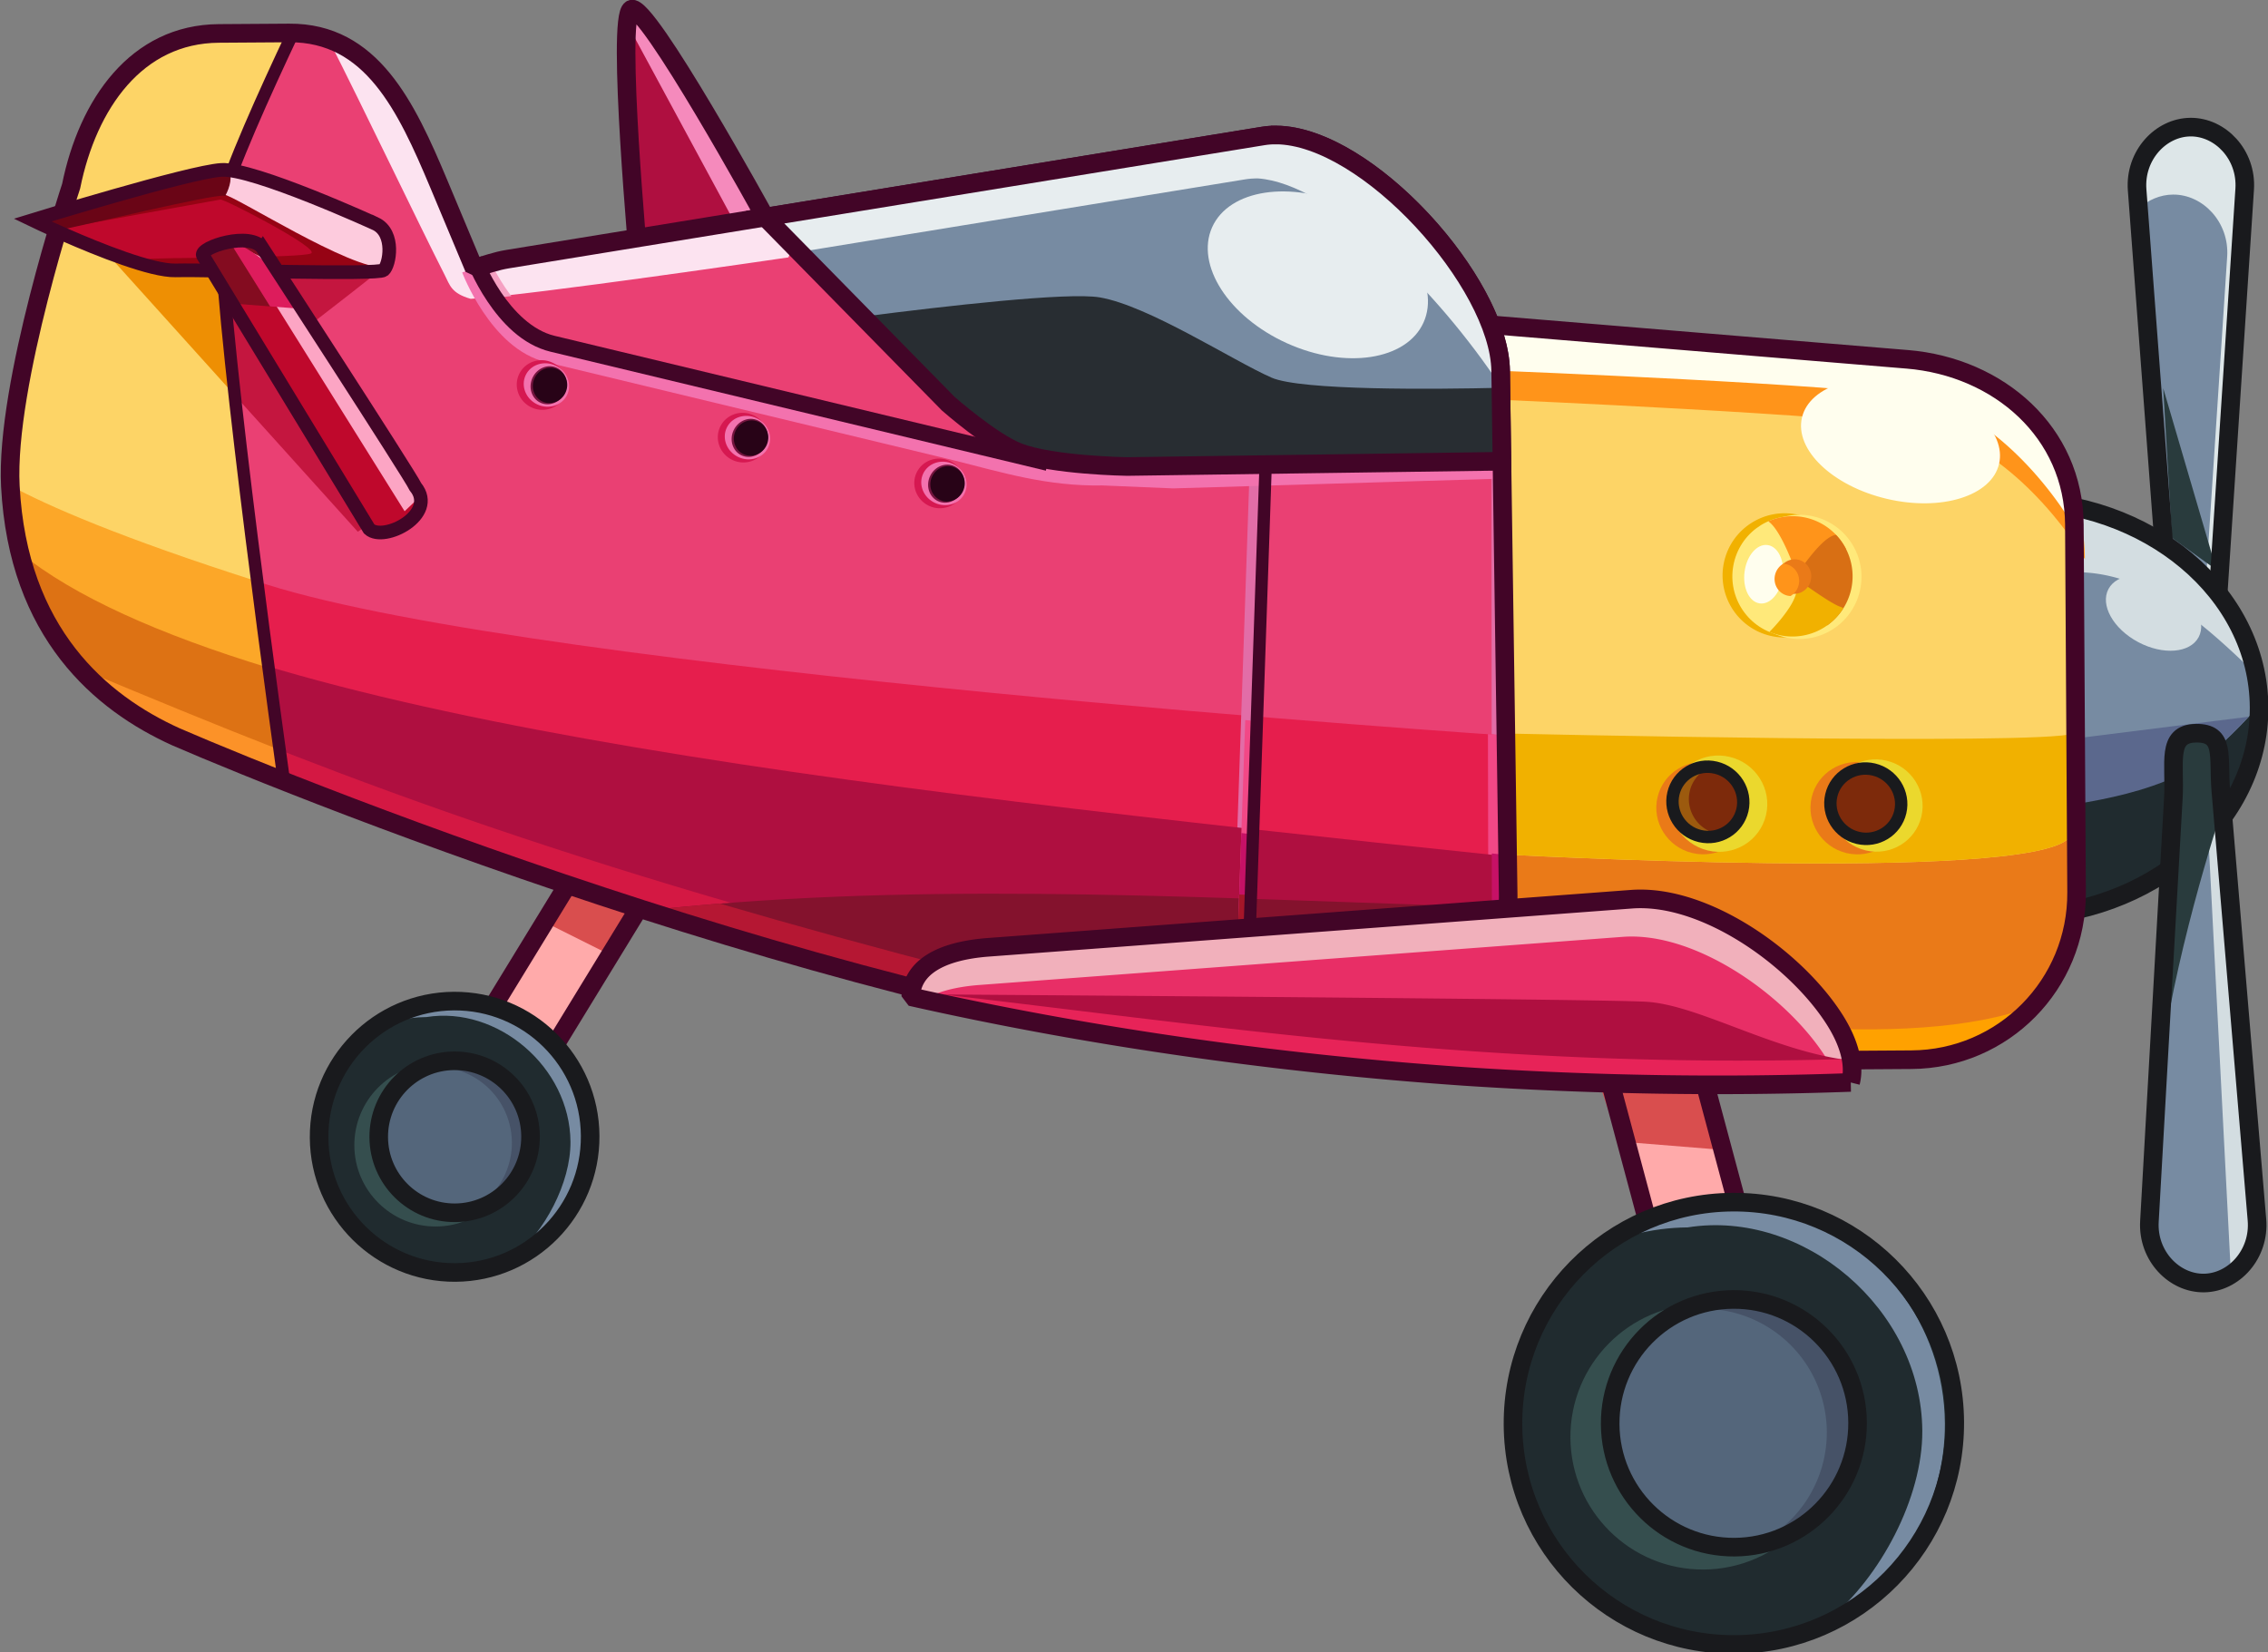 <?xml version="1.0" encoding="UTF-8" standalone="no"?>
<!-- Created with Inkscape (http://www.inkscape.org/) -->

<svg
   xmlns:dc="http://purl.org/dc/elements/1.1/"
   xmlns:cc="http://creativecommons.org/ns#"
   xmlns:rdf="http://www.w3.org/1999/02/22-rdf-syntax-ns#"
   xmlns:svg="http://www.w3.org/2000/svg"
   xmlns="http://www.w3.org/2000/svg"
   xmlns:sodipodi="http://sodipodi.sourceforge.net/DTD/sodipodi-0.dtd"
   xmlns:inkscape="http://www.inkscape.org/namespaces/inkscape"
   width="210.118mm"
   height="153.085mm"
   viewBox="0 0 210.118 153.085"
   version="1.1"
   id="svg428"
   inkscape:version="0.92.4 (fd57863, 2020-04-02)"
   sodipodi:docname="plane02.svg">
  <rect x="0" y="0" width="210.118" height="153.085" fill="#808080" stroke="none"/>
  <defs
     id="defs422" />
  <sodipodi:namedview
     id="base"
     pagecolor="#ffffff"
     bordercolor="#666666"
     borderopacity="1.0"
     inkscape:pageopacity="0.0"
     inkscape:pageshadow="2"
     inkscape:zoom="0.35"
     inkscape:cx="544.08711"
     inkscape:cy="281.31284"
     inkscape:document-units="mm"
     inkscape:current-layer="layer1"
     showgrid="false"
     inkscape:window-width="1294"
     inkscape:window-height="704"
     inkscape:window-x="72"
     inkscape:window-y="27"
     inkscape:window-maximized="1" />
  <g
     inkscape:label="Layer 1"
     inkscape:groupmode="layer"
     id="layer1"
     transform="translate(38.123,-70.179)">
    <g
       id="g1492"
       transform="matrix(-1.371,-0.646,-0.646,1.373,306.965,-4.902)"
       style="stroke-width:0.757">
      <path
         inkscape:connector-curvature="0"
         id="path1242"
         d="m 136.969,133.781 c 0,0 12.161,-8.821 12.807,-8.001 0.646,0.82 -7.152,14.064 -7.152,14.064 z"
         style="fill:#af0f40;fill-opacity:1;stroke:none;stroke-width:1.136;stroke-linecap:butt;stroke-linejoin:miter;stroke-miterlimit:4;stroke-dasharray:none;stroke-opacity:1" />
      <path
         inkscape:connector-curvature="0"
         id="path1244"
         d="m 149.683,125.73 c -1.301,-0.228 -12.714,8.051 -12.714,8.051 l 0.607,0.651 1.118,0.305 10.935,-8.047 c 0.169,-0.477 0.233,-0.802 0.148,-0.909 -0.02,-0.026 -0.052,-0.042 -0.094,-0.049 z"
         style="fill:#f58abc;fill-opacity:1;stroke:none;stroke-width:0.2px;stroke-linecap:butt;stroke-linejoin:miter;stroke-opacity:1" />
      <rect
         style="opacity:1;fill:#ffaaaa;fill-opacity:1;stroke:none;stroke-width:1.136;stroke-linecap:butt;stroke-linejoin:bevel;stroke-miterlimit:4;stroke-dasharray:none;stroke-dashoffset:0;stroke-opacity:1"
         id="rect1246"
         width="4.465"
         height="24.349"
         x="106.071"
         y="180.466"
         ry="1.69"
         transform="rotate(-6.272)"
         rx="1.692" />
      <path
         sodipodi:nodetypes="sssssss"
         inkscape:connector-curvature="0"
         id="path1248"
         d="m 60.468,91.712 c 1.643,0.786 2.361,3.019 1.321,4.855 L 48.83,119.44 c -1.04,1.836 -1.214,3.343 -2.857,2.557 -1.643,-0.786 -0.375,-2.188 0.397,-4.152 l 9.488,-24.117 c 0.773,-1.964 2.967,-2.803 4.609,-2.017 z"
         style="opacity:1;fill:#778ba2;fill-opacity:1;stroke:none;stroke-width:1.136;stroke-linecap:butt;stroke-linejoin:bevel;stroke-miterlimit:4;stroke-dasharray:none;stroke-dashoffset:0;stroke-opacity:1" />
      <path
         inkscape:connector-curvature="0"
         id="path1250"
         d="m 59.83,91.493 c -1.531,-0.339 -3.295,0.518 -3.971,2.237 l -9.488,24.116 c -0.716,1.821 -1.854,3.158 -0.706,3.97 l 9.406,-23.907 c 0.773,-1.964 2.967,-2.803 4.609,-2.016 0.708,0.339 1.244,0.948 1.541,1.677 l 0.568,-1.002 c 1.04,-1.836 0.322,-4.069 -1.321,-4.855 -0.205,-0.098 -0.419,-0.171 -0.638,-0.22 z"
         style="opacity:1;fill:#dde6e8;fill-opacity:1;stroke:none;stroke-width:1.136;stroke-linecap:butt;stroke-linejoin:bevel;stroke-miterlimit:4;stroke-dasharray:none;stroke-dashoffset:0;stroke-opacity:1" />
      <path
         inkscape:connector-curvature="0"
         id="path1252"
         d="m 47.509,115.492 7.675,-8.649 -4.385,8.04 z"
         style="fill:#293b3d;fill-opacity:1;stroke:none;stroke-width:0.2px;stroke-linecap:butt;stroke-linejoin:miter;stroke-opacity:1" />
      <ellipse
         transform="rotate(25.576)"
         ry="12.695"
         rx="14.967"
         cy="92.065"
         cx="105.126"
         id="ellipse1254"
         style="opacity:1;fill:#202b2f;fill-opacity:1;stroke:none;stroke-width:1.136;stroke-linecap:butt;stroke-linejoin:bevel;stroke-miterlimit:4;stroke-dasharray:none;stroke-dashoffset:0;stroke-opacity:1" />
      <path
         style="opacity:1;fill:none;fill-opacity:1;stroke:#191a1d;stroke-width:1.136;stroke-linecap:butt;stroke-linejoin:bevel;stroke-miterlimit:4;stroke-dasharray:none;stroke-dashoffset:0;stroke-opacity:1"
         d="m 60.468,91.712 c 1.643,0.786 2.361,3.019 1.321,4.855 L 48.83,119.44 c -1.04,1.836 -1.214,3.343 -2.857,2.557 -1.643,-0.786 -0.375,-2.188 0.397,-4.152 l 9.488,-24.117 c 0.773,-1.964 2.967,-2.803 4.609,-2.017 z"
         id="path1256"
         inkscape:connector-curvature="0"
         sodipodi:nodetypes="sssssss" />
      <path
         inkscape:connector-curvature="0"
         id="path1258"
         d="m 54.31,115.33 a 14.967,12.695 25.576 0 0 -12.682,6.546 c 0.627,2.149 1.516,4.48 2.684,5.888 2.612,3.148 7.64,5.852 7.64,5.852 0,0 10.975,-15.707 9.667,-15.984 -0.506,-0.107 -3.741,-1.144 -7.309,-2.301 z"
         style="fill:#778ba2;fill-opacity:1;stroke:none;stroke-width:0.2px;stroke-linecap:butt;stroke-linejoin:miter;stroke-opacity:1" />
      <path
         id="path1260"
         transform="scale(0.265)"
         d="m 158.137,463.26 c 2.307,7.342 5.401,14.874 9.344,19.627 4.92,5.931 12.107,11.442 18.08,15.48 l 8.504,-12.369 z"
         style="fill:#5b688d;fill-opacity:1;stroke:none;stroke-width:0.757px;stroke-linecap:butt;stroke-linejoin:miter;stroke-opacity:1"
         inkscape:connector-curvature="0" />
      <rect
         transform="rotate(40.237)"
         ry="2.109"
         y="75.358"
         x="149.19"
         height="30.377"
         width="5.57"
         id="rect1262"
         style="opacity:1;fill:#ffaaaa;fill-opacity:1;stroke:none;stroke-width:1.136;stroke-linecap:butt;stroke-linejoin:bevel;stroke-miterlimit:4;stroke-dasharray:none;stroke-dashoffset:0;stroke-opacity:1"
         rx="2.109" />
      <path
         inkscape:connector-curvature="0"
         id="path1264"
         d="m 60.056,160.5 5.631,2.114 2.891,-3.008 c 0,0 -6.291,-2.869 -6.318,-2.738 -0.028,0.131 -2.203,3.631 -2.203,3.631 z"
         style="fill:#d94e4e;fill-opacity:1;stroke:none;stroke-width:0.2px;stroke-linecap:butt;stroke-linejoin:miter;stroke-opacity:1" />
      <rect
         style="opacity:1;fill:none;fill-opacity:1;stroke:#420527;stroke-width:1.136;stroke-linecap:butt;stroke-linejoin:bevel;stroke-miterlimit:4;stroke-dasharray:none;stroke-dashoffset:0;stroke-opacity:1"
         id="rect1266"
         width="5.57"
         height="30.377"
         x="149.19"
         y="75.358"
         ry="2.109"
         transform="rotate(40.237)"
         rx="2.109" />
      <path
         inkscape:connector-curvature="0"
         id="path1268"
         d="m 56.749,115.665 a 14.967,12.695 25.576 0 0 -14.097,4.552 c 5.434,-1.857 10.823,-3.379 15.402,1.031 0,0 1.344,-2.116 2.461,-4.292 a 14.967,12.695 25.576 0 0 -3.766,-1.291 z"
         style="fill:#d3dde1;fill-opacity:1;stroke:none;stroke-width:0.2px;stroke-linecap:butt;stroke-linejoin:miter;stroke-opacity:1" />
      <ellipse
         style="opacity:1;fill:none;fill-opacity:1;stroke:#191a1d;stroke-width:1.136;stroke-linecap:butt;stroke-linejoin:bevel;stroke-miterlimit:4;stroke-dasharray:none;stroke-dashoffset:0;stroke-opacity:1"
         id="ellipse1270"
         cx="105.126"
         cy="92.065"
         rx="14.967"
         ry="12.695"
         transform="rotate(25.576)" />
      <path
         sodipodi:nodetypes="sssssssss"
         inkscape:connector-curvature="0"
         id="path1272"
         d="m 70.096,111.91 30.922,11.54 c 5.271,1.967 7.206,8.47 4.777,13.546 l -10.961,22.903 c -2.429,5.075 -8.47,7.206 -13.546,4.777 L 51.635,150.483 c -5.075,-2.429 -7.206,-8.47 -4.777,-13.546 l 9.692,-20.251 c 2.429,-5.075 8.274,-6.744 13.546,-4.777 z"
         style="opacity:1;fill:#ea7a18;fill-opacity:1;stroke:none;stroke-width:1.136;stroke-linecap:butt;stroke-linejoin:bevel;stroke-miterlimit:4;stroke-dasharray:none;stroke-dashoffset:0;stroke-opacity:1" />
      <path
         inkscape:connector-curvature="0"
         id="path1274"
         d="m 65.482,111.112 c -3.748,0.081 -7.204,1.966 -8.932,5.575 l -8.033,16.785 c 0.045,0.225 0.104,0.453 0.179,0.684 1.171,3.594 31.222,15.763 31.222,15.763 l 13.632,-28.258 z"
         style="fill:#fdd466;fill-opacity:1;stroke:none;stroke-width:0.2px;stroke-linecap:butt;stroke-linejoin:miter;stroke-opacity:1" />
      <path
         style="opacity:1;fill:#ff941a;fill-opacity:1;stroke:none;stroke-width:1.147;stroke-linecap:butt;stroke-linejoin:bevel;stroke-miterlimit:4;stroke-dasharray:none;stroke-dashoffset:0;stroke-opacity:1"
         d="m 66.898,112.864 c -4.778,-0.949 -9.604,0.865 -11.752,5.301 l -0.077,0.159 c 3.577,-2.363 9.2,-4.389 13.001,-2.771 3.285,0.723 23.532,9.201 23.532,9.201 0,0 0.996,-1.538 1.775,-2.273 l -24.443,-9.041 c -0.673,-0.249 -1.354,-0.44 -2.037,-0.576 z m 38.45,24.654 c -0.003,0.544 -0.048,1.09 -0.137,1.632 l 0.22,-0.455 c 0.15,-0.31 0.283,-0.625 0.4,-0.944 z"
         id="path1276"
         inkscape:connector-curvature="0"
         sodipodi:nodetypes="ccccccccccccc" />
      <circle
         r="3.792"
         cy="109.518"
         cx="96.023"
         id="circle1278"
         style="opacity:1;fill:#f1b100;fill-opacity:1;stroke:none;stroke-width:0.391;stroke-linecap:butt;stroke-linejoin:bevel;stroke-miterlimit:4;stroke-dasharray:none;stroke-dashoffset:0;stroke-opacity:1"
         transform="rotate(11.955)" />
      <path
         sodipodi:nodetypes="ccccccccccccc"
         inkscape:connector-curvature="0"
         id="path1280"
         d="m 68.1,111.343 c -4.683,-0.929 -9.424,0.903 -11.55,5.344 l -0.076,0.159 c 3.519,-2.375 9.043,-4.422 12.764,-2.821 3.219,0.709 23.047,9.099 23.047,9.099 0,0 0.983,-1.541 1.751,-2.278 l -23.94,-8.935 c -0.659,-0.246 -1.327,-0.435 -1.996,-0.567 z m 37.618,24.477 c -0.005,0.543 -0.052,1.089 -0.14,1.632 l 0.218,-0.456 c 0.148,-0.31 0.28,-0.625 0.396,-0.945 z"
         style="opacity:1;fill:#fffeee;fill-opacity:1;stroke:none;stroke-width:1.136;stroke-linecap:butt;stroke-linejoin:bevel;stroke-miterlimit:4;stroke-dasharray:none;stroke-dashoffset:0;stroke-opacity:1" />
      <path
         inkscape:connector-curvature="0"
         id="path1282"
         d="m 46.323,144.366 c 0.813,2.59 2.659,4.847 5.312,6.116 l 22.146,10.599 3.279,-4.119 c -11.135,-2.223 -25.335,-6.951 -30.738,-12.596 z"
         style="fill:#ffa100;fill-opacity:1;stroke:none;stroke-width:0.2px;stroke-linecap:butt;stroke-linejoin:miter;stroke-opacity:1" />
      <path
         inkscape:connector-curvature="0"
         id="path1284"
         d="m 51.067,128.144 -2.55,5.328 c 0.045,0.225 0.104,0.453 0.179,0.684 1.171,3.594 31.222,15.763 31.222,15.763 l 3.205,-6.644 c -1.085,-0.481 -30.398,-13.479 -31.95,-15.014 -0.04,-0.039 -0.07,-0.077 -0.106,-0.116 z"
         style="fill:#f1b100;fill-opacity:1;stroke:none;stroke-width:0.2px;stroke-linecap:butt;stroke-linejoin:miter;stroke-opacity:1" />
      <ellipse
         ry="2.812"
         rx="2.846"
         transform="matrix(0.979,0.205,-0.21,0.978,0,0)"
         cy="122.505"
         cx="88.784"
         id="ellipse1286"
         style="opacity:1;fill:#ea7a18;fill-opacity:1;stroke:none;stroke-width:0.757;stroke-linecap:butt;stroke-linejoin:bevel;stroke-miterlimit:4;stroke-dasharray:none;stroke-dashoffset:0;stroke-opacity:1" />
      <path
         style="opacity:1;fill:none;fill-opacity:1;stroke:#420527;stroke-width:1.136;stroke-linecap:butt;stroke-linejoin:bevel;stroke-miterlimit:4;stroke-dasharray:none;stroke-dashoffset:0;stroke-opacity:1"
         d="m 70.096,111.91 30.922,11.54 c 5.271,1.967 7.206,8.47 4.777,13.546 l -10.961,22.903 c -2.429,5.075 -8.47,7.206 -13.546,4.777 L 51.635,150.483 c -5.075,-2.429 -7.206,-8.47 -4.777,-13.546 l 9.692,-20.251 c 2.429,-5.075 8.274,-6.744 13.546,-4.777 z"
         id="path1288"
         inkscape:connector-curvature="0"
         sodipodi:nodetypes="sssssssss" />
      <path
         style="fill:none;fill-opacity:1;stroke:#420527;stroke-width:1.136;stroke-linecap:butt;stroke-linejoin:miter;stroke-miterlimit:4;stroke-dasharray:none;stroke-opacity:1"
         d="m 136.969,133.781 c 0,0 12.161,-8.821 12.807,-8.001 0.646,0.82 -7.152,14.064 -7.152,14.064 z"
         id="path1290"
         inkscape:connector-curvature="0" />
      <path
         inkscape:connector-curvature="0"
         id="path1292"
         d="m 130.007,171.1 -4.574,-0.749 0.902,8.207 4.48,-0.105 z"
         style="fill:#d94e4e;fill-opacity:1;stroke:none;stroke-width:0.2px;stroke-linecap:butt;stroke-linejoin:miter;stroke-opacity:1" />
      <rect
         transform="rotate(-6.272)"
         ry="1.69"
         y="180.466"
         x="106.071"
         height="24.349"
         width="4.465"
         id="rect1294"
         style="opacity:1;fill:none;fill-opacity:1;stroke:#420527;stroke-width:1.136;stroke-linecap:butt;stroke-linejoin:bevel;stroke-miterlimit:4;stroke-dasharray:none;stroke-dashoffset:0;stroke-opacity:1"
         rx="1.692" />
      <path
         sodipodi:nodetypes="cccccccccccccc"
         inkscape:connector-curvature="0"
         id="path1296"
         d="m 109.477,115.506 c -5.465,-1.122 -15.029,3.194 -17.191,7.617 L 78.198,151.937 c -2.471,5.055 -0.678,12.165 4.777,13.546 25.177,9.753 64.46,12.066 73.044,12.332 5.049,0.083 11.442,-1.612 15.691,-9.528 2.949,-5.494 4.448,-18.154 4.448,-18.154 1.221,-4.984 0.347,-10.11 -4.193,-12.283 l -3.882,-1.858 c -4.54,-2.173 -8.39,1.015 -12.196,4.439 l -4.09,3.681 c -0.537,-0.475 -1.098,-0.914 -1.672,-1.308 l -38.592,-26.471 c -0.58,-0.398 -1.277,-0.669 -2.058,-0.829 z"
         style="opacity:1;fill:#ea4073;fill-opacity:1;stroke:none;stroke-width:1.136;stroke-linecap:butt;stroke-linejoin:bevel;stroke-miterlimit:4;stroke-dasharray:none;stroke-dashoffset:0;stroke-opacity:1" />
      <path
         style="fill:none;stroke:#e26da7;stroke-width:4.403;stroke-linecap:butt;stroke-linejoin:miter;stroke-miterlimit:4;stroke-dasharray:none;stroke-opacity:1"
         d="m 417.341,465.07 -57.649,125.161 57.764,-122.242 z"
         transform="matrix(0.2,0,0,0.2,6.335,35.038)"
         id="path1298"
         inkscape:connector-curvature="0"
         sodipodi:nodetypes="cccc" />
      <path
         inkscape:connector-curvature="0"
         id="path1300"
         d="m 82.304,143.54 -4.105,8.397 c -2.471,5.055 -0.678,12.165 4.777,13.546 25.177,9.753 64.46,12.066 73.044,12.332 5.049,0.083 11.442,-1.612 15.691,-9.528 0.006,-0.011 0.012,-0.024 0.018,-0.035 -2.678,0.148 -7.635,0.012 -16.751,-1.212 -17.463,-2.346 -72.472,-23.909 -72.511,-23.924 z"
         style="fill:#e61e4d;fill-opacity:1;stroke:none;stroke-width:0.2px;stroke-linecap:butt;stroke-linejoin:miter;stroke-opacity:1"
         sodipodi:nodetypes="ccccccccc" />
      <path
         sodipodi:nodetypes="ccccccccc"
         inkscape:connector-curvature="0"
         id="path1302"
         d="m 165.751,135.319 c -3.558,-0.367 -6.725,2.291 -9.862,5.113 l -4.09,3.681 c -0.537,-0.475 -1.098,-0.914 -1.672,-1.308 l -15.372,-10.544 -0.122,3.136 c 0,0 13.171,8.734 16.494,10.557 1.221,0.196 1.492,-0.202 2.058,-0.64 2.715,-2.102 8.844,-7.113 12.566,-9.996 z"
         style="fill:#fce3f0;fill-opacity:1;stroke:none;stroke-width:0.2px;stroke-linecap:butt;stroke-linejoin:miter;stroke-opacity:1" />
      <path
         style="color:#000000;font-style:normal;font-variant:normal;font-weight:normal;font-stretch:normal;font-size:medium;line-height:normal;font-family:sans-serif;font-variant-ligatures:normal;font-variant-position:normal;font-variant-caps:normal;font-variant-numeric:normal;font-variant-alternates:normal;font-feature-settings:normal;text-indent:0;text-align:start;text-decoration:none;text-decoration-line:none;text-decoration-style:solid;text-decoration-color:#000000;letter-spacing:normal;word-spacing:normal;text-transform:none;writing-mode:lr-tb;direction:ltr;text-orientation:mixed;dominant-baseline:auto;baseline-shift:baseline;text-anchor:start;white-space:normal;shape-padding:0;clip-rule:nonzero;display:inline;overflow:visible;visibility:visible;opacity:1;isolation:auto;mix-blend-mode:normal;color-interpolation:sRGB;color-interpolation-filters:linearRGB;solid-color:#000000;solid-opacity:1;vector-effect:none;fill:#e26da7;fill-opacity:1;fill-rule:nonzero;stroke:none;stroke-width:0.757;stroke-linecap:butt;stroke-linejoin:miter;stroke-miterlimit:4;stroke-dasharray:none;stroke-dashoffset:0;stroke-opacity:1;color-rendering:auto;image-rendering:auto;shape-rendering:auto;text-rendering:auto;enable-background:accumulate"
         d="m 103.137,134.27 -11.305,26.291 0.695,0.299 11.305,-26.291 z"
         id="path1304"
         inkscape:connector-curvature="0" />
      <path
         style="color:#000000;font-style:normal;font-variant:normal;font-weight:normal;font-stretch:normal;font-size:medium;line-height:normal;font-family:sans-serif;font-variant-ligatures:normal;font-variant-position:normal;font-variant-caps:normal;font-variant-numeric:normal;font-variant-alternates:normal;font-feature-settings:normal;text-indent:0;text-align:start;text-decoration:none;text-decoration-line:none;text-decoration-style:solid;text-decoration-color:#000000;letter-spacing:normal;word-spacing:normal;text-transform:none;writing-mode:lr-tb;direction:ltr;text-orientation:mixed;dominant-baseline:auto;baseline-shift:baseline;text-anchor:start;white-space:normal;shape-padding:0;clip-rule:nonzero;display:inline;overflow:visible;visibility:visible;opacity:1;isolation:auto;mix-blend-mode:normal;color-interpolation:sRGB;color-interpolation-filters:linearRGB;solid-color:#000000;solid-opacity:1;vector-effect:none;fill:#f24886;fill-opacity:1;fill-rule:nonzero;stroke:none;stroke-width:0.882;stroke-linecap:butt;stroke-linejoin:miter;stroke-miterlimit:4;stroke-dasharray:none;stroke-dashoffset:0;stroke-opacity:1;color-rendering:auto;image-rendering:auto;shape-rendering:auto;text-rendering:auto;enable-background:accumulate"
         d="m 82.606,143.157 -0.174,0.377 -4.387,9.513 -0.002,0.004 0.8,0.373 0.002,-0.004 0.004,-0.009 4.685,-9.892 -0.44,-0.172 c -0.022,-0.009 -0.088,-0.034 -0.099,-0.039 z"
         id="path1306"
         inkscape:connector-curvature="0"
         sodipodi:nodetypes="ccccccccccc" />
      <path
         inkscape:connector-curvature="0"
         id="path1308"
         d="m 79.7,149.92 -0.917,0.822 -0.584,1.195 c -2.471,5.055 -0.678,12.165 4.777,13.546 25.177,9.753 64.46,12.066 73.044,12.332 4.221,0.069 9.378,-1.107 13.44,-6.116 -15.279,3.739 -51.273,-8.351 -89.76,-21.779 z"
         style="fill:#af0f40;fill-opacity:1;stroke:none;stroke-width:0.2px;stroke-linecap:butt;stroke-linejoin:miter;stroke-opacity:1"
         sodipodi:nodetypes="ccccccc" />
      <path
         inkscape:connector-curvature="0"
         id="path1310"
         d="m 163.092,176.541 c -14.62,-0.662 -29.308,-1.348 -57.085,-6.62 l -4.249,1.108 c 22.633,5.147 47.624,6.58 54.261,6.786 2.199,0.036 4.652,-0.268 7.073,-1.274 z"
         style="fill:#d41843;fill-opacity:1;stroke:none;stroke-width:0.2px;stroke-linecap:butt;stroke-linejoin:miter;stroke-opacity:1" />
      <path
         inkscape:connector-curvature="0"
         id="path1312"
         d="m 159.821,146.074 -3.276,-0.011 c 0,0 2.589,5.192 3.282,6.432 0.694,1.24 -9.623,7.388 -9.623,7.388 l 1.106,1.873 21.883,-9.163 z"
         style="opacity:1;fill:#c4163f;fill-opacity:1;stroke:none;stroke-width:1.136;stroke-linecap:butt;stroke-linejoin:bevel;stroke-miterlimit:4;stroke-dasharray:none;stroke-dashoffset:0;stroke-opacity:1" />
      <path
         inkscape:connector-curvature="0"
         id="path1314"
         d="m 167.878,135.901 c 0.006,4.01 -0.072,9.235 -0.494,11.227 -0.565,2.667 -13.006,21.936 -18.478,30.325 3.133,0.2 5.614,0.315 7.113,0.361 5.049,0.083 11.442,-1.612 15.691,-9.528 2.949,-5.494 4.448,-18.154 4.448,-18.154 1.221,-4.984 0.347,-10.11 -4.193,-12.283 l -3.882,-1.858 c -0.069,-0.033 -0.138,-0.061 -0.207,-0.092 z"
         style="fill:#fdd466;fill-opacity:1;stroke:none;stroke-width:0.757;stroke-linecap:butt;stroke-linejoin:miter;stroke-miterlimit:4;stroke-dasharray:none;stroke-opacity:1" />
      <path
         inkscape:connector-curvature="0"
         id="path1316"
         d="m 171.729,168.252 c -2.616,0.144 -7.435,0.011 -16.152,-1.136 -2.518,3.944 -4.947,7.694 -6.671,10.338 1.336,0.085 2.523,0.152 3.596,0.208 0.35,0.018 0.708,0.036 1.026,0.051 0.295,0.014 0.581,0.027 0.847,0.039 0.613,0.026 1.193,0.049 1.644,0.063 5.049,0.083 11.442,-1.612 15.691,-9.528 0.006,-0.011 0.012,-0.024 0.018,-0.035 z"
         style="fill:#fca728;fill-opacity:1;stroke:none;stroke-width:0.2px;stroke-linecap:butt;stroke-linejoin:miter;stroke-opacity:1" />
      <path
         inkscape:connector-curvature="0"
         id="path1318"
         d="m 169.459,171.7 c -4.16,1.018 -9.871,0.888 -16.753,-0.108 -1.419,2.2 -2.756,4.262 -3.799,5.862 1.336,0.085 2.523,0.152 3.596,0.208 0.35,0.018 0.708,0.036 1.026,0.051 0.295,0.014 0.581,0.027 0.847,0.039 0.613,0.026 1.193,0.049 1.644,0.063 0.291,0.005 0.588,0.002 0.888,-0.006 0.093,-0.002 0.188,-0.008 0.281,-0.012 0.21,-0.008 0.422,-0.019 0.635,-0.035 0.217,-0.016 0.435,-0.032 0.655,-0.056 0.266,-0.029 0.535,-0.065 0.804,-0.106 0.025,-0.004 0.049,-0.007 0.074,-0.011 0.262,-0.042 0.526,-0.089 0.791,-0.144 0.031,-0.006 0.063,-0.013 0.094,-0.02 0.557,-0.118 1.117,-0.266 1.679,-0.448 0.002,-5.9e-4 0.004,-8.6e-4 0.006,-0.001 0.002,-5.7e-4 0.003,-0.001 0.005,-0.002 0.127,-0.042 0.255,-0.085 0.382,-0.13 0.031,-0.011 0.062,-0.022 0.092,-0.033 0.117,-0.042 0.234,-0.086 0.351,-0.131 0.038,-0.015 0.076,-0.031 0.114,-0.046 0.121,-0.048 0.243,-0.097 0.364,-0.149 0.428,-0.183 0.856,-0.389 1.28,-0.618 0.007,-0.004 0.013,-0.007 0.02,-0.011 0.002,-0.001 0.004,-0.002 0.006,-0.003 0.134,-0.073 0.268,-0.149 0.401,-0.227 0.007,-0.004 0.015,-0.008 0.022,-0.013 0.005,-0.003 0.011,-0.007 0.016,-0.01 0.131,-0.077 0.261,-0.155 0.391,-0.237 0.019,-0.012 0.037,-0.024 0.056,-0.036 0.554,-0.351 1.1,-0.746 1.636,-1.192 0.003,-0.002 0.006,-0.005 0.009,-0.007 8.5e-4,-7.1e-4 0.002,-0.001 0.003,-0.002 0.129,-0.107 0.256,-0.218 0.384,-0.331 0.013,-0.012 0.027,-0.023 0.04,-0.035 0.124,-0.11 0.247,-0.224 0.369,-0.34 0.017,-0.016 0.034,-0.032 0.051,-0.048 0.124,-0.119 0.248,-0.239 0.37,-0.364 0.397,-0.403 0.786,-0.838 1.165,-1.305 10e-4,-0.002 0.003,-0.003 0.004,-0.005 z"
         style="fill:#dd7214;fill-opacity:1;stroke:none;stroke-width:0.2px;stroke-linecap:butt;stroke-linejoin:miter;stroke-opacity:1" />
      <path
         inkscape:connector-curvature="0"
         id="path1320"
         d="m 163.099,176.541 c -4.263,-0.193 -8.546,-0.393 -13.143,-0.703 -0.347,0.534 -0.743,1.145 -1.05,1.615 3.133,0.2 5.614,0.315 7.113,0.361 2.201,0.036 4.657,-0.266 7.08,-1.274 z"
         style="fill:#fc9228;fill-opacity:1;stroke:none;stroke-width:0.2px;stroke-linecap:butt;stroke-linejoin:miter;stroke-opacity:1" />
      <path
         inkscape:connector-curvature="0"
         id="path1322"
         d="m 166.42,149.291 c -1.011,1.932 -2.721,4.826 -4.748,8.127 l 11.521,-4.824 z"
         style="opacity:1;fill:#ee8f03;fill-opacity:1;stroke:none;stroke-width:1.136;stroke-linecap:butt;stroke-linejoin:bevel;stroke-miterlimit:4;stroke-dasharray:none;stroke-dashoffset:0;stroke-opacity:1" />
      <path
         id="path1324"
         transform="scale(0.265)"
         d="m 569.559,541.289 c -1.32,1.063 -3.153,2.424 -5.332,3.723 -0.691,0.412 -1.42,0.805 -2.166,1.186 1.339,0.829 2.558,1.574 3.721,2.277 0.124,-0.072 0.259,-0.142 0.381,-0.215 2.778,-1.656 4.961,-3.352 6.414,-4.568 -0.988,-0.835 -1.995,-1.636 -3.018,-2.402 z"
         style="color:#000000;font-style:normal;font-variant:normal;font-weight:normal;font-stretch:normal;font-size:medium;line-height:normal;font-family:sans-serif;font-variant-ligatures:normal;font-variant-position:normal;font-variant-caps:normal;font-variant-numeric:normal;font-variant-alternates:normal;font-feature-settings:normal;text-indent:0;text-align:start;text-decoration:none;text-decoration-line:none;text-decoration-style:solid;text-decoration-color:#000000;letter-spacing:normal;word-spacing:normal;text-transform:none;writing-mode:lr-tb;direction:ltr;text-orientation:mixed;dominant-baseline:auto;baseline-shift:baseline;text-anchor:start;white-space:normal;shape-padding:0;clip-rule:nonzero;display:inline;overflow:visible;visibility:visible;opacity:1;isolation:auto;mix-blend-mode:normal;color-interpolation:sRGB;color-interpolation-filters:linearRGB;solid-color:#000000;solid-opacity:1;vector-effect:none;fill:#f5a0c2;fill-opacity:1;fill-rule:nonzero;stroke:none;stroke-width:2.862;stroke-linecap:butt;stroke-linejoin:miter;stroke-miterlimit:4;stroke-dasharray:none;stroke-dashoffset:0;stroke-opacity:1;color-rendering:auto;image-rendering:auto;shape-rendering:auto;text-rendering:auto;enable-background:accumulate"
         inkscape:connector-curvature="0" />
      <path
         sodipodi:nodetypes="ccccccccccccccc"
         inkscape:connector-curvature="0"
         id="path1326"
         d="m 89.6,128.386 0.074,0.796 17.663,8.96 3.983,1.674 c 3.048,1.502 5.913,1.898 8.806,2.469 l 25.171,5.201 c 1.769,0.367 3.508,-0.361 4.803,-1.133 1.295,-0.772 2.182,-1.633 2.182,-1.633 l -0.695,-0.719 c 0,0 -0.811,0.784 -1.998,1.492 -1.187,0.708 -2.716,1.298 -4.088,1.014 l -24.477,-4.977 -9.131,-2.586 -4.309,-1.803 z"
         style="color:#000000;font-style:normal;font-variant:normal;font-weight:normal;font-stretch:normal;font-size:medium;line-height:normal;font-family:sans-serif;font-variant-ligatures:normal;font-variant-position:normal;font-variant-caps:normal;font-variant-numeric:normal;font-variant-alternates:normal;font-feature-settings:normal;text-indent:0;text-align:start;text-decoration:none;text-decoration-line:none;text-decoration-style:solid;text-decoration-color:#000000;letter-spacing:normal;word-spacing:normal;text-transform:none;writing-mode:lr-tb;direction:ltr;text-orientation:mixed;dominant-baseline:auto;baseline-shift:baseline;text-anchor:start;white-space:normal;shape-padding:0;clip-rule:nonzero;display:inline;overflow:visible;visibility:visible;opacity:1;isolation:auto;mix-blend-mode:normal;color-interpolation:sRGB;color-interpolation-filters:linearRGB;solid-color:#000000;solid-opacity:1;vector-effect:none;fill:#f372ae;fill-opacity:1;fill-rule:nonzero;stroke:none;stroke-width:0.757;stroke-linecap:butt;stroke-linejoin:miter;stroke-miterlimit:4;stroke-dasharray:none;stroke-dashoffset:0;stroke-opacity:1;color-rendering:auto;image-rendering:auto;shape-rendering:auto;text-rendering:auto;enable-background:accumulate" />
      <path
         sodipodi:nodetypes="ccccc"
         inkscape:connector-curvature="0"
         id="path1328"
         transform="scale(0.265)"
         d="m 308.633,582.088 -17.121,8.014 c -0.865,15.691 6.804,31.476 22.096,35.346 47.708,18.481 108.813,29.891 161.982,36.805 C 422.873,629.766 365.365,606.536 308.633,582.088 Z"
         style="fill:#84122d;fill-opacity:1;stroke:none;stroke-width:0.757px;stroke-linecap:butt;stroke-linejoin:miter;stroke-opacity:1" />
      <path
         id="path1330"
         transform="scale(0.265)"
         d="m 400.658,642.223 -16.061,4.188 c 7.898,1.796 15.873,3.469 23.861,5.033 0.223,0.044 0.445,0.087 0.668,0.131 2.604,0.508 5.209,1.006 7.814,1.49 8.086,1.503 16.165,2.893 24.172,4.18 0.042,0.007 0.083,0.013 0.125,0.019 2.591,0.416 5.174,0.822 7.748,1.217 0.198,0.03 0.396,0.06 0.594,0.09 8.808,1.345 17.489,2.557 25.979,3.662 -5.514,-3.397 -11.083,-6.688 -16.695,-9.895 -17.663,-2.762 -36.869,-6.066 -58.205,-10.115 z"
         style="fill:#b51733;fill-opacity:1;stroke:none;stroke-width:0.757px;stroke-linecap:butt;stroke-linejoin:miter;stroke-opacity:1"
         inkscape:connector-curvature="0" />
      <path
         style="color:#000000;font-style:normal;font-variant:normal;font-weight:normal;font-stretch:normal;font-size:medium;line-height:normal;font-family:sans-serif;font-variant-ligatures:normal;font-variant-position:normal;font-variant-caps:normal;font-variant-numeric:normal;font-variant-alternates:normal;font-feature-settings:normal;text-indent:0;text-align:start;text-decoration:none;text-decoration-line:none;text-decoration-style:solid;text-decoration-color:#000000;letter-spacing:normal;word-spacing:normal;text-transform:none;writing-mode:lr-tb;direction:ltr;text-orientation:mixed;dominant-baseline:auto;baseline-shift:baseline;text-anchor:start;white-space:normal;shape-padding:0;clip-rule:nonzero;display:inline;overflow:visible;visibility:visible;opacity:1;isolation:auto;mix-blend-mode:normal;color-interpolation:sRGB;color-interpolation-filters:linearRGB;solid-color:#000000;solid-opacity:1;vector-effect:none;fill:#c61166;fill-opacity:1;fill-rule:nonzero;stroke:none;stroke-width:4.403;stroke-linecap:butt;stroke-linejoin:miter;stroke-miterlimit:4;stroke-dasharray:none;stroke-dashoffset:0;stroke-opacity:1;color-rendering:auto;image-rendering:auto;shape-rendering:auto;text-rendering:auto;enable-background:accumulate"
         d="m 365.957,573.674 -1.811,1.625 -6.445,13.99 -0.01,0.019 3.99,1.863 0.01,-0.019 0.021,-0.045 7.682,-16.236 c -1.15,-0.402 -2.286,-0.795 -3.438,-1.197 z"
         transform="matrix(0.2,0,0,0.2,6.335,35.038)"
         id="path1332"
         inkscape:connector-curvature="0" />
      <path
         style="opacity:1;fill:none;fill-opacity:1;stroke:#420527;stroke-width:1.136;stroke-linecap:butt;stroke-linejoin:bevel;stroke-miterlimit:4;stroke-dasharray:none;stroke-dashoffset:0;stroke-opacity:1"
         d="m 109.477,115.506 c -5.465,-1.122 -15.029,3.194 -17.191,7.617 L 78.198,151.937 c -2.471,5.055 -0.678,12.165 4.777,13.546 25.177,9.753 64.46,12.066 73.044,12.332 5.049,0.083 11.442,-1.612 15.691,-9.528 2.949,-5.494 4.448,-18.154 4.448,-18.154 1.221,-4.984 0.347,-10.11 -4.193,-12.283 l -3.882,-1.858 c -4.54,-2.173 -8.39,1.015 -12.196,4.439 l -4.151,3.742 c -0.537,-0.475 -1.037,-0.975 -1.611,-1.368 l -38.592,-26.471 c -0.58,-0.398 -1.277,-0.669 -2.058,-0.829 z"
         id="path1334"
         inkscape:connector-curvature="0"
         sodipodi:nodetypes="cccccccccccccc" />
      <path
         inkscape:connector-curvature="0"
         style="fill:none;fill-opacity:1;stroke:#420527;stroke-width:0.757;stroke-linecap:butt;stroke-linejoin:miter;stroke-miterlimit:4;stroke-dasharray:none;stroke-opacity:1"
         d="m 167.878,135.901 c 0.006,4.01 -0.072,9.235 -0.494,11.227 -0.565,2.667 -13.006,21.936 -18.478,30.325 3.133,0.2 5.614,0.315 7.113,0.361 5.049,0.083 11.442,-1.612 15.691,-9.528 2.949,-5.494 4.448,-18.154 4.448,-18.154 1.221,-4.984 0.347,-10.11 -4.193,-12.283 l -3.882,-1.858 c -0.069,-0.033 -0.138,-0.061 -0.207,-0.092 z"
         id="path1336" />
      <path
         inkscape:connector-curvature="0"
         id="path1338"
         d="m 70.13,148.371 c -3.931,-1.429 -9.707,-0.276 -13.126,1.848 -1.529,0.95 -2.389,2.037 -2.597,3.103 a 96.351,39.155 21.284 0 0 21.549,9.73 96.351,39.155 21.284 0 0 32.669,9.993 c 0.679,-1.636 -0.427,-3.289 -3.015,-4.752 L 71.286,148.899 c -0.363,-0.205 -0.75,-0.38 -1.156,-0.528 z"
         style="opacity:1;fill:#e82e66;fill-opacity:1;stroke:none;stroke-width:1.136;stroke-linecap:butt;stroke-linejoin:bevel;stroke-miterlimit:4;stroke-dasharray:none;stroke-dashoffset:0;stroke-opacity:1" />
      <path
         sodipodi:nodetypes="ccccacccc"
         inkscape:connector-curvature="0"
         id="path1340"
         d="m 110.834,115.94 c -5.056,-2.326 -16.193,2.365 -18.549,7.183 l -2.426,4.963 20.595,10.045 c 0,0 4.154,1.88 6.381,2.042 1.734,0.126 5.146,-0.856 5.146,-0.856 l 14.987,-5.536 -25.434,-17.445 c -0.217,-0.149 -0.452,-0.281 -0.7,-0.395 z"
         style="fill:#778ba2;fill-opacity:1;stroke:none;stroke-width:1.136;stroke-linecap:butt;stroke-linejoin:miter;stroke-miterlimit:4;stroke-dasharray:none;stroke-opacity:1" />
      <path
         style="opacity:1;fill:#778ba2;fill-opacity:1;stroke:none;stroke-width:1.136;stroke-linecap:butt;stroke-linejoin:bevel;stroke-miterlimit:4;stroke-dasharray:none;stroke-dashoffset:0;stroke-opacity:1"
         d="m 29.634,155.201 c -1.635,-0.801 -2.334,-3.04 -1.277,-4.866 l 13.163,-22.755 c 1.057,-1.827 1.244,-3.332 2.88,-2.532 1.635,0.801 0.356,2.191 -0.435,4.148 l -9.704,24.03 c -0.79,1.957 -2.992,2.776 -4.627,1.975 z"
         id="path1342"
         inkscape:connector-curvature="0"
         sodipodi:nodetypes="sssssss" />
      <path
         id="path1344"
         transform="scale(0.265)"
         d="m 164.855,471.789 c -3.605,-0.017 -4.683,4.791 -7.928,10.4 l -49.75,86.006 c -2.576,4.453 -2.382,9.547 -0.268,13.42 0.091,-0.187 0.168,-0.377 0.268,-0.562 l 55.465,-103.506 c 1.129,-2.107 1.998,-4.042 2.836,-5.693 -0.212,-0.03 -0.426,-0.064 -0.623,-0.065 z"
         style="opacity:1;fill:#d3dde1;fill-opacity:1;stroke:none;stroke-width:4.293;stroke-linecap:butt;stroke-linejoin:bevel;stroke-miterlimit:4;stroke-dasharray:none;stroke-dashoffset:0;stroke-opacity:1"
         inkscape:connector-curvature="0" />
      <ellipse
         style="opacity:1;fill:#ebd82d;fill-opacity:1;stroke:none;stroke-width:0.757;stroke-linecap:butt;stroke-linejoin:bevel;stroke-miterlimit:4;stroke-dasharray:none;stroke-dashoffset:0;stroke-opacity:1"
         id="ellipse1346"
         cx="87.679"
         cy="122.075"
         transform="matrix(0.979,0.205,-0.21,0.978,0,0)"
         rx="2.846"
         ry="2.812" />
      <ellipse
         ry="2.142"
         rx="2.169"
         transform="matrix(0.979,0.204,-0.21,0.978,0,0)"
         cy="122.198"
         cx="88.339"
         id="ellipse1348"
         style="opacity:1;fill:#7d2a0b;fill-opacity:1;stroke:#191a1d;stroke-width:0.757;stroke-linecap:butt;stroke-linejoin:bevel;stroke-miterlimit:4;stroke-dasharray:none;stroke-dashoffset:0;stroke-opacity:1" />
      <path
         sodipodi:nodetypes="cccscsc"
         inkscape:connector-curvature="0"
         id="path1350"
         d="m 158.348,144.282 c 0,0 8.191,0.092 9.922,1.038 1.731,0.946 9.139,7.687 9.139,7.687 0,0 -0.894,0.008 -2.14,-0.026 -2.292,-0.062 -5.774,-0.265 -7.075,-0.916 -2.009,-1.005 -11.304,-5.001 -11.503,-5.43 -0.199,-0.428 0.304,-2.35 1.657,-2.354 z"
         style="fill:#bf082c;fill-opacity:1;stroke:none;stroke-width:1.136;stroke-linecap:butt;stroke-linejoin:miter;stroke-miterlimit:4;stroke-dasharray:none;stroke-opacity:1" />
      <path
         sodipodi:nodetypes="ccccccccc"
         inkscape:connector-curvature="0"
         id="path1352"
         d="m 170.138,152.236 c -0.146,-0.224 -8.679,-4.144 -9.007,-4.648 -0.328,-0.504 6.211,-0.746 6.423,-0.605 0.212,0.141 7.923,5.647 7.923,5.647 -2.232,-1.696 -4.731,-5.399 -9.103,-6.793 l -9.665,0.03 1.001,1.661 10.935,4.923 z"
         style="fill:#960314;fill-opacity:1;stroke:none;stroke-width:0.2px;stroke-linecap:butt;stroke-linejoin:miter;stroke-opacity:1" />
      <path
         sodipodi:nodetypes="ccccccccc"
         inkscape:connector-curvature="0"
         id="path1354"
         d="m 167.346,145.004 c -2.728,-0.651 -8.999,-0.722 -8.999,-0.722 -1.202,0.003 -1.731,1.517 -1.696,2.156 1.857,1.06 10.21,-0.059 10.864,0.18 0.786,0.287 6.871,5.213 8.474,6.375 0.805,0.013 1.419,0.014 1.419,0.014 0,0 -7.408,-6.741 -9.139,-7.687 -0.216,-0.118 -0.534,-0.223 -0.923,-0.316 z"
         style="fill:#fdcbdd;fill-opacity:1;stroke:none;stroke-width:0.2px;stroke-linecap:butt;stroke-linejoin:miter;stroke-opacity:1" />
      <path
         inkscape:connector-curvature="0"
         id="path1356"
         d="m 167.959,145.27 c -0.032,0.001 -0.062,0.007 -0.095,0.007 -0.365,0 -0.525,0.788 -0.48,1.388 0.028,0.004 0.053,0.009 0.07,0.015 0.786,0.287 6.871,5.213 8.473,6.375 0.805,0.013 1.419,0.015 1.419,0.015 0,0 -7.408,-6.741 -9.139,-7.687 -0.071,-0.039 -0.157,-0.076 -0.25,-0.112 z"
         style="fill:#6a0516;fill-opacity:1;stroke:none;stroke-width:0.2px;stroke-linecap:butt;stroke-linejoin:miter;stroke-opacity:1" />
      <path
         style="fill:none;fill-opacity:1;stroke:#420527;stroke-width:0.833;stroke-linecap:butt;stroke-linejoin:miter;stroke-miterlimit:4;stroke-dasharray:none;stroke-opacity:1"
         d="m 158.348,144.282 c 0,0 8.191,0.092 9.922,1.038 1.731,0.946 9.139,7.687 9.139,7.687 0,0 -0.894,0.008 -2.14,-0.026 -2.292,-0.062 -5.774,-0.265 -7.075,-0.916 -2.009,-1.005 -11.304,-5.001 -11.503,-5.43 -0.199,-0.428 0.304,-2.35 1.657,-2.354 z"
         id="path1358"
         inkscape:connector-curvature="0"
         sodipodi:nodetypes="cccscsc" />
      <path
         sodipodi:nodetypes="ccccc"
         inkscape:connector-curvature="0"
         id="path1360"
         d="m 163.935,148.584 c 0,0 -13.988,8.649 -14.65,9.192 -1.97,0.946 0.296,3.892 1.466,3.532 l 16.321,-10.783 c 0.391,-0.359 -2.011,-2.617 -3.137,-1.94 z"
         style="fill:#bf082c;fill-opacity:1;stroke:none;stroke-width:1.136;stroke-linecap:butt;stroke-linejoin:miter;stroke-miterlimit:4;stroke-dasharray:none;stroke-opacity:1" />
      <path
         inkscape:connector-curvature="0"
         id="path1362"
         d="m 109.264,115.465 c -5.497,-0.971 -14.844,3.292 -16.979,7.658 l -0.427,0.874 c 6.01,-3.667 14.745,-6.769 18.851,-5.185 0.249,0.114 0.483,0.246 0.701,0.395 l 22.756,15.609 2.802,-1.035 -25.434,-17.445 c -0.217,-0.149 -0.451,-0.281 -0.7,-0.395 -0.474,-0.218 -1.002,-0.375 -1.57,-0.475 z"
         style="fill:#e7edef;fill-opacity:1;stroke:none;stroke-width:1.136;stroke-linecap:butt;stroke-linejoin:miter;stroke-miterlimit:4;stroke-dasharray:none;stroke-opacity:1" />
      <ellipse
         transform="rotate(0.95)"
         ry="4.583"
         rx="7.087"
         cy="120.825"
         cx="106.911"
         id="ellipse1364"
         style="opacity:1;fill:#e7edef;fill-opacity:1;stroke:none;stroke-width:1.136;stroke-linecap:butt;stroke-linejoin:bevel;stroke-miterlimit:4;stroke-dasharray:none;stroke-dashoffset:0;stroke-opacity:1" />
      <path
         inkscape:connector-curvature="0"
         id="path1366"
         d="m 91.83,124.056 -1.97,4.03 20.595,10.045 c 0,0 4.154,1.88 6.382,2.042 1.734,0.126 5.145,-0.856 5.145,-0.856 l 6.995,-2.584 c -4.269,-2.72 -10.701,-6.7 -12.607,-7.23 -2.919,-0.811 -8.989,0.028 -11.583,-0.038 -1.977,-0.051 -9.304,-3.583 -12.958,-5.409 z"
         style="fill:#282d32;fill-opacity:1;stroke:none;stroke-width:0.2px;stroke-linecap:butt;stroke-linejoin:miter;stroke-opacity:1" />
      <path
         style="fill:#f24886;fill-opacity:1;stroke:none;stroke-width:1px;stroke-linecap:butt;stroke-linejoin:miter;stroke-opacity:1"
         d="m 451.383,568.824 -24.906,57.982 3.469,1.492 24.99,-58.182 c -1.169,-0.427 -2.403,-0.872 -3.553,-1.293 z"
         transform="matrix(0.2,0,0,0.2,6.335,35.038)"
         id="path1368"
         inkscape:connector-curvature="0" />
      <path
         style="fill:#c61166;fill-opacity:1;stroke:none;stroke-width:1px;stroke-linecap:butt;stroke-linejoin:miter;stroke-opacity:1"
         d="m 437.729,600.607 -11.252,26.199 3.469,1.492 11.371,-26.475 c -1.198,-0.407 -2.388,-0.809 -3.588,-1.217 z"
         transform="matrix(0.2,0,0,0.2,6.335,35.038)"
         id="path1370"
         inkscape:connector-curvature="0" />
      <path
         style="fill:none;fill-opacity:1;stroke:#420527;stroke-width:1.136;stroke-linecap:butt;stroke-linejoin:miter;stroke-miterlimit:4;stroke-dasharray:none;stroke-opacity:1"
         d="m 110.834,115.94 c -5.056,-2.326 -16.193,2.365 -18.549,7.183 l -2.426,4.963 20.595,10.045 c 0,0 4.154,1.88 6.381,2.042 1.734,0.126 5.146,-0.856 5.146,-0.856 l 14.987,-5.536 -25.434,-17.445 c -0.217,-0.149 -0.452,-0.281 -0.7,-0.395 z"
         id="path1372"
         inkscape:connector-curvature="0"
         sodipodi:nodetypes="ccccacccc" />
      <path
         inkscape:connector-curvature="0"
         id="path1374"
         d="m 68.98,148.035 c -3.843,-0.869 -8.877,0.259 -11.976,2.183 -1.529,0.95 -2.389,2.038 -2.597,3.103 a 96.351,39.155 21.284 0 0 0.669,0.327 c 0.386,-0.387 0.865,-0.762 1.439,-1.118 3.42,-2.124 9.196,-3.277 13.127,-1.848 0.407,0.148 0.793,0.323 1.156,0.528 l 34.323,19.395 c 1.26,0.712 2.165,1.469 2.688,2.247 a 96.351,39.155 21.284 0 0 0.816,0.193 c 0.679,-1.636 -0.427,-3.289 -3.015,-4.752 L 71.286,148.899 c -0.363,-0.205 -0.749,-0.38 -1.156,-0.528 -0.369,-0.134 -0.753,-0.246 -1.151,-0.336 z"
         style="opacity:1;fill:#f1b0bb;fill-opacity:1;stroke:none;stroke-width:1.136;stroke-linecap:butt;stroke-linejoin:bevel;stroke-miterlimit:4;stroke-dasharray:none;stroke-dashoffset:0;stroke-opacity:1" />
      <path
         inkscape:connector-curvature="0"
         id="path1376"
         d="m 66.627,153.823 c -2.989,-0.691 -7.424,-0.419 -11.241,-1.586 -0.158,-0.048 -0.303,-0.101 -0.44,-0.154 -0.277,0.41 -0.458,0.826 -0.539,1.239 a 96.351,39.155 21.284 0 0 21.549,9.73 96.351,39.155 21.284 0 0 32.669,9.993 c 0.019,-0.047 0.032,-0.094 0.049,-0.141 -6.164,-2.849 -38.231,-17.666 -40.859,-18.718 -0.362,-0.145 -0.76,-0.264 -1.187,-0.362 z"
         style="fill:#af0f40;fill-opacity:1;stroke:none;stroke-width:0.2px;stroke-linecap:butt;stroke-linejoin:miter;stroke-opacity:1" />
      <path
         style="fill:#a51629;fill-opacity:1;stroke:none;stroke-width:1px;stroke-linecap:butt;stroke-linejoin:miter;stroke-opacity:1"
         d="m 430.438,617.584 -3.961,9.223 3.469,1.492 3.959,-9.217 c -1.156,-0.5 -2.311,-0.999 -3.467,-1.498 z"
         transform="matrix(0.2,0,0,0.2,6.335,35.038)"
         id="path1378"
         inkscape:connector-curvature="0" />
      <path
         inkscape:connector-curvature="0"
         id="path1380"
         d="m 54.999,152.012 c -0.306,0.433 -0.507,0.873 -0.592,1.309 a 96.351,39.155 21.284 0 0 21.549,9.73 96.351,39.155 21.284 0 0 32.669,9.993 c 0.047,-0.113 0.084,-0.226 0.113,-0.339 -17.237,-5.859 -33.684,-10.503 -53.739,-20.693 z"
         style="fill:#e72358;fill-opacity:1;stroke:none;stroke-width:0.2px;stroke-linecap:butt;stroke-linejoin:miter;stroke-opacity:1" />
      <path
         style="opacity:1;fill:none;fill-opacity:1;stroke:#420527;stroke-width:1.136;stroke-linecap:butt;stroke-linejoin:bevel;stroke-miterlimit:4;stroke-dasharray:none;stroke-dashoffset:0;stroke-opacity:1"
         d="m 70.13,148.371 c -3.931,-1.429 -9.707,-0.276 -13.126,1.848 -1.529,0.95 -2.389,2.037 -2.597,3.103 a 96.351,39.155 21.284 0 0 21.549,9.73 96.351,39.155 21.284 0 0 32.669,9.993 c 0.679,-1.636 -0.427,-3.289 -3.015,-4.752 L 71.286,148.899 c -0.363,-0.205 -0.75,-0.38 -1.156,-0.528 z"
         id="path1382"
         inkscape:connector-curvature="0" />
      <path
         inkscape:connector-curvature="0"
         id="path1384"
         d="m 115.043,139.496 -0.203,0.979 30.488,6.32 c 1.769,0.367 3.508,-0.361 4.803,-1.133 1.295,-0.772 2.182,-1.633 2.182,-1.633 l -0.695,-0.719 c 0,0 -0.811,0.784 -1.998,1.492 -1.187,0.708 -2.716,1.296 -4.088,1.012 z"
         style="color:#000000;font-style:normal;font-variant:normal;font-weight:normal;font-stretch:normal;font-size:medium;line-height:normal;font-family:sans-serif;font-variant-ligatures:normal;font-variant-position:normal;font-variant-caps:normal;font-variant-numeric:normal;font-variant-alternates:normal;font-feature-settings:normal;text-indent:0;text-align:start;text-decoration:none;text-decoration-line:none;text-decoration-style:solid;text-decoration-color:#000000;letter-spacing:normal;word-spacing:normal;text-transform:none;writing-mode:lr-tb;direction:ltr;text-orientation:mixed;dominant-baseline:auto;baseline-shift:baseline;text-anchor:start;white-space:normal;shape-padding:0;clip-rule:nonzero;display:inline;overflow:visible;visibility:visible;opacity:1;isolation:auto;mix-blend-mode:normal;color-interpolation:sRGB;color-interpolation-filters:linearRGB;solid-color:#000000;solid-opacity:1;vector-effect:none;fill:#420527;fill-opacity:1;fill-rule:nonzero;stroke:none;stroke-width:0.757;stroke-linecap:butt;stroke-linejoin:miter;stroke-miterlimit:4;stroke-dasharray:none;stroke-dashoffset:0;stroke-opacity:1;color-rendering:auto;image-rendering:auto;shape-rendering:auto;text-rendering:auto;enable-background:accumulate" />
      <ellipse
         style="opacity:1;fill:#ea7a18;fill-opacity:1;stroke:none;stroke-width:0.757;stroke-linecap:butt;stroke-linejoin:bevel;stroke-miterlimit:4;stroke-dasharray:none;stroke-dashoffset:0;stroke-opacity:1"
         id="ellipse1386"
         cx="97.962"
         cy="124.681"
         transform="matrix(0.979,0.205,-0.21,0.978,0,0)"
         rx="2.846"
         ry="2.812" />
      <ellipse
         ry="2.934"
         rx="2.97"
         transform="matrix(0.979,0.205,-0.21,0.978,0,0)"
         cy="124.189"
         cx="97.072"
         id="ellipse1388"
         style="opacity:1;fill:#ebd82d;fill-opacity:1;stroke:none;stroke-width:0.757;stroke-linecap:butt;stroke-linejoin:bevel;stroke-miterlimit:4;stroke-dasharray:none;stroke-dashoffset:0;stroke-opacity:1" />
      <ellipse
         ry="2.142"
         rx="2.169"
         transform="matrix(0.979,0.204,-0.21,0.978,0,0)"
         cy="124.33"
         cx="97.767"
         id="ellipse1390"
         style="opacity:1;fill:#7d2a0b;fill-opacity:1;stroke:none;stroke-width:0.757;stroke-linecap:butt;stroke-linejoin:bevel;stroke-miterlimit:4;stroke-dasharray:none;stroke-dashoffset:0;stroke-opacity:1" />
      <path
         inkscape:connector-curvature="0"
         id="path1392"
         d="m 70.31,139.482 a 2.141,2.17 90 0 1 0.574,1.94 2.141,2.17 90 0 1 -2.572,1.651 2.141,2.17 90 0 1 -0.421,-0.134 2.141,2.17 90 0 0 1.1,0.597 2.141,2.17 90 0 0 2.572,-1.651 2.141,2.17 90 0 0 -1.252,-2.403 z"
         style="opacity:1;fill:#9c5a0e;fill-opacity:1;stroke:none;stroke-width:0.757;stroke-linecap:butt;stroke-linejoin:bevel;stroke-miterlimit:4;stroke-dasharray:none;stroke-dashoffset:0;stroke-opacity:1" />
      <path
         inkscape:connector-curvature="0"
         id="path1394"
         d="m 102.896,134.294 -11.304,26.292"
         style="fill:none;stroke:#420527;stroke-width:0.757;stroke-linecap:butt;stroke-linejoin:miter;stroke-miterlimit:4;stroke-dasharray:none;stroke-opacity:1" />
      <ellipse
         transform="rotate(-2.875)"
         ry="2.005"
         rx="3.124"
         cy="121.865"
         cx="43.809"
         id="ellipse1396"
         style="opacity:1;fill:#d3dde1;fill-opacity:1;stroke:none;stroke-width:0.882;stroke-linecap:butt;stroke-linejoin:bevel;stroke-miterlimit:4;stroke-dasharray:none;stroke-dashoffset:0;stroke-opacity:1" />
      <ellipse
         transform="rotate(11.955)"
         ry="3.643"
         rx="6.189"
         cy="99.896"
         cx="91.014"
         id="ellipse1398"
         style="opacity:1;fill:#fffeee;fill-opacity:1;stroke:none;stroke-width:0.66;stroke-linecap:butt;stroke-linejoin:bevel;stroke-miterlimit:4;stroke-dasharray:none;stroke-dashoffset:0;stroke-opacity:1" />
      <circle
         transform="rotate(11.955)"
         r="3.675"
         cy="109.466"
         cx="95.541"
         id="circle1400"
         style="opacity:1;fill:#ffe97a;fill-opacity:1;stroke:none;stroke-width:0.379;stroke-linecap:butt;stroke-linejoin:bevel;stroke-miterlimit:4;stroke-dasharray:none;stroke-dashoffset:0;stroke-opacity:1" />
      <circle
         transform="rotate(11.955)"
         style="opacity:1;fill:#ffe97a;fill-opacity:1;stroke:none;stroke-width:0.391;stroke-linecap:butt;stroke-linejoin:bevel;stroke-miterlimit:4;stroke-dasharray:none;stroke-dashoffset:0;stroke-opacity:1"
         id="circle1402"
         cx="95.118"
         cy="109.401"
         r="3.792" />
      <ellipse
         transform="matrix(0.954,0.301,-0.302,0.953,0,0)"
         ry="1.798"
         rx="1.177"
         cy="99.838"
         cx="107.541"
         id="ellipse1404"
         style="opacity:1;fill:#fffeee;fill-opacity:1;stroke:none;stroke-width:0.882;stroke-linecap:butt;stroke-linejoin:bevel;stroke-miterlimit:4;stroke-dasharray:none;stroke-dashoffset:0;stroke-opacity:1" />
      <path
         inkscape:connector-curvature="0"
         id="path1406"
         d="m 71.555,123.287 a 3.675,3.675 0 0 0 -3.017,0.695 c 0.221,0.569 0.487,1.213 0.605,1.509 0.221,0.554 0.574,1.28 0.729,1.458 0.156,0.178 0.477,0.029 0.477,0.029 0.08,-0.152 2.125,-2.279 3.16,-2.494 0.021,-0.004 0.036,-0.005 0.056,-0.009 a 3.675,3.675 0 0 0 -2.01,-1.188 z"
         style="fill:#ff941a;fill-opacity:1;stroke:none;stroke-width:0.2px;stroke-linecap:butt;stroke-linejoin:miter;stroke-opacity:1" />
      <path
         inkscape:connector-curvature="0"
         id="path1408"
         d="m 69.468,123.456 a 3.675,3.675 0 0 0 -2.269,2.665 3.675,3.675 0 0 0 0.399,2.567 c 0.294,-0.042 0.538,-0.111 0.639,-0.176 0.252,-0.164 2.136,-0.852 2.368,-1.72 0,0 -0.35,-2.682 -1.047,-3.264 -0.027,-0.022 -0.062,-0.047 -0.091,-0.07 z"
         style="fill:#d86f14;fill-opacity:1;stroke:none;stroke-width:0.2px;stroke-linecap:butt;stroke-linejoin:miter;stroke-opacity:1" />
      <path
         inkscape:connector-curvature="0"
         id="path1410"
         d="m 70.463,126.915 c 0,0 -2.476,0.483 -3.091,0.404 -0.092,-0.012 -0.162,-0.011 -0.223,-0.003 a 3.675,3.675 0 0 0 2.883,3.162 3.675,3.675 0 0 0 0.591,0.074 c -0.185,-0.519 -0.457,-1.45 -0.502,-2.19 -0.061,-1.003 0.341,-1.448 0.341,-1.448 z"
         style="fill:#f1b100;fill-opacity:1;stroke:none;stroke-width:0.2px;stroke-linecap:butt;stroke-linejoin:miter;stroke-opacity:1" />
      <ellipse
         transform="rotate(11.955)"
         ry="1.056"
         rx="1.026"
         cy="109.452"
         cx="95.42"
         id="ellipse1412"
         style="opacity:1;fill:#ea7a18;fill-opacity:1;stroke:none;stroke-width:0.477;stroke-linecap:butt;stroke-linejoin:bevel;stroke-miterlimit:4;stroke-dasharray:none;stroke-dashoffset:0;stroke-opacity:1" />
      <path
         id="path1414"
         transform="scale(0.265)"
         d="m 621.387,561.102 c -0.653,0.009 -1.259,0.155 -1.791,0.475 0,0 -8.452,5.249 -13.57,8.422 l 15.088,5.742 10.338,-6.83 c 1.294,-1.186 -5.496,-7.87 -10.064,-7.809 z"
         style="fill:#840c20;fill-opacity:1;stroke:none;stroke-width:0.757px;stroke-linecap:butt;stroke-linejoin:miter;stroke-opacity:1"
         inkscape:connector-curvature="0" />
      <path
         inkscape:connector-curvature="0"
         id="path1416"
         d="m 149.254,159.405 16.045,-10.318 -2.465,0.009 -14.112,8.941 z"
         style="fill:#fca5c4;fill-opacity:1;stroke:none;stroke-width:0.2px;stroke-linecap:butt;stroke-linejoin:miter;stroke-opacity:1" />
      <path
         id="path1418"
         transform="scale(0.265)"
         d="m 623.023,562.293 c -1.427,-0.094 -3.625,0.335 -5.967,0.859 -2.236,1.388 -6.87,4.266 -11.031,6.846 l 5.395,2.053 13.332,-8.574 c -0.021,-0.77 -0.673,-1.114 -1.729,-1.184 z"
         style="fill:#dd1c5c;fill-opacity:1;stroke:none;stroke-width:0.757px;stroke-linecap:butt;stroke-linejoin:miter;stroke-opacity:1"
         inkscape:connector-curvature="0" />
      <path
         style="fill:none;fill-opacity:1;stroke:#420527;stroke-width:0.833;stroke-linecap:butt;stroke-linejoin:miter;stroke-miterlimit:4;stroke-dasharray:none;stroke-opacity:1"
         d="m 163.935,148.584 c 0,0 -13.988,8.649 -14.65,9.192 -1.97,0.946 0.296,3.892 1.466,3.532 l 16.321,-10.783 c 0.391,-0.359 -2.011,-2.617 -3.137,-1.94 z"
         id="path1420"
         inkscape:connector-curvature="0"
         sodipodi:nodetypes="ccccc" />
      <path
         style="opacity:1;fill:none;fill-opacity:1;stroke:none;stroke-width:1.136;stroke-linecap:butt;stroke-linejoin:bevel;stroke-miterlimit:4;stroke-dasharray:none;stroke-dashoffset:0;stroke-opacity:1"
         d="m 109.477,115.506 c -5.465,-1.122 -15.029,3.194 -17.191,7.617 L 78.198,151.937 c -2.471,5.055 -0.678,12.165 4.777,13.546 25.177,9.753 64.46,12.066 73.044,12.332 5.049,0.083 11.442,-1.612 15.691,-9.528 2.949,-5.494 4.448,-18.154 4.448,-18.154 1.221,-4.984 0.347,-10.11 -4.193,-12.283 l -3.882,-1.858 c -4.54,-2.173 -8.39,1.015 -12.196,4.439 l -4.09,3.681 c -0.537,-0.475 -1.098,-0.914 -1.672,-1.308 l -38.592,-26.471 c -0.58,-0.398 -1.277,-0.669 -2.058,-0.829 z"
         id="path1422"
         inkscape:connector-curvature="0"
         sodipodi:nodetypes="cccccccccccccc" />
      <path
         id="path1424"
         transform="scale(0.265)"
         d="m 164.855,471.789 c -3.605,-0.017 -4.683,4.791 -7.928,10.4 l -2.488,4.303 c -1.609,12.286 -6.725,46.592 -16.553,70.342 -7.315,17.678 -10.184,24.179 -11.48,26.959 0.622,-0.62 1.193,-1.308 1.701,-2.062 l 0.074,-0.113 c 0.505,-0.767 0.949,-1.598 1.311,-2.494 l 36.678,-90.824 c 2.986,-7.395 7.824,-12.649 1.643,-15.676 -1.159,-0.568 -2.125,-0.83 -2.957,-0.834 z"
         style="fill:#293b3d;fill-opacity:1;stroke:none;stroke-width:0.757px;stroke-linecap:butt;stroke-linejoin:miter;stroke-opacity:1"
         inkscape:connector-curvature="0" />
      <path
         sodipodi:nodetypes="sssssss"
         inkscape:connector-curvature="0"
         id="path1426"
         d="m 29.634,155.201 c -1.635,-0.801 -2.334,-3.04 -1.277,-4.866 l 13.163,-22.755 c 1.057,-1.827 1.244,-3.332 2.88,-2.532 1.635,0.801 0.356,2.191 -0.435,4.148 l -9.704,24.03 c -0.79,1.957 -2.992,2.776 -4.627,1.975 z"
         style="opacity:1;fill:none;fill-opacity:1;stroke:#191a1d;stroke-width:1.136;stroke-linecap:butt;stroke-linejoin:bevel;stroke-miterlimit:4;stroke-dasharray:none;stroke-dashoffset:0;stroke-opacity:1" />
      <circle
         style="opacity:1;fill:#202b2f;fill-opacity:1;stroke:none;stroke-width:1.136;stroke-linecap:butt;stroke-linejoin:bevel;stroke-miterlimit:4;stroke-dasharray:none;stroke-dashoffset:0;stroke-opacity:1"
         id="circle1428"
         cx="200.619"
         cy="117.564"
         r="8.285"
         transform="rotate(25.576)" />
      <circle
         r="4.971"
         cy="118.063"
         cx="201.782"
         id="circle1430"
         style="opacity:1;fill:#354e4e;fill-opacity:1;stroke:none;stroke-width:1.217;stroke-linecap:butt;stroke-linejoin:bevel;stroke-miterlimit:4;stroke-dasharray:none;stroke-dashoffset:0;stroke-opacity:1"
         transform="rotate(25.576)" />
      <circle
         r="4.64"
         cy="117.564"
         cx="200.619"
         id="circle1432"
         style="opacity:1;fill:#54667b;fill-opacity:1;stroke:none;stroke-width:1.136;stroke-linecap:butt;stroke-linejoin:bevel;stroke-miterlimit:4;stroke-dasharray:none;stroke-dashoffset:0;stroke-opacity:1"
         transform="rotate(25.576)" />
      <path
         inkscape:connector-curvature="0"
         style="opacity:1;fill:#465267;fill-opacity:1;stroke:none;stroke-width:1.136;stroke-linecap:butt;stroke-linejoin:bevel;stroke-miterlimit:4;stroke-dasharray:none;stroke-dashoffset:0;stroke-opacity:1"
         d="m 130.094,188.015 a 4.64,4.64 0 0 0 -4.072,2.636 4.64,4.64 0 0 0 1.457,5.752 4.64,4.64 0 0 1 -0.587,-4.924 4.64,4.64 0 0 1 6.188,-2.182 4.64,4.64 0 0 1 0.725,0.436 4.64,4.64 0 0 0 -1.595,-1.265 4.64,4.64 0 0 0 -2.116,-0.453 z"
         id="path1434" />
      <path
         style="opacity:1;fill:#778ba2;fill-opacity:1;stroke:none;stroke-width:1.136;stroke-linecap:butt;stroke-linejoin:bevel;stroke-miterlimit:4;stroke-dasharray:none;stroke-dashoffset:0;stroke-opacity:1"
         d="m 131.938,184.732 c -3.665,-0.65 -7.314,1.224 -8.921,4.581 -1.322,2.767 -1.008,6.038 0.817,8.502 -1.081,-2.259 -1.247,-5.63 -0.169,-7.89 1.976,-4.128 7.586,-5.623 11.216,-3.151 1.219,0.585 2.277,1.46 3.08,2.548 -0.814,-1.708 -2.188,-3.087 -3.894,-3.906 -0.676,-0.323 -1.392,-0.554 -2.13,-0.684 z"
         id="path1436"
         inkscape:connector-curvature="0"
         sodipodi:nodetypes="ccccccccc" />
      <circle
         transform="rotate(25.576)"
         style="opacity:1;fill:none;fill-opacity:1;stroke:#191a1d;stroke-width:1.136;stroke-linecap:butt;stroke-linejoin:bevel;stroke-miterlimit:4;stroke-dasharray:none;stroke-dashoffset:0;stroke-opacity:1"
         id="circle1438"
         cx="200.619"
         cy="117.564"
         r="4.64" />
      <circle
         transform="rotate(25.576)"
         r="8.285"
         cy="117.564"
         cx="200.619"
         id="circle1440"
         style="opacity:1;fill:none;fill-opacity:1;stroke:#191a1d;stroke-width:1.136;stroke-linecap:butt;stroke-linejoin:bevel;stroke-miterlimit:4;stroke-dasharray:none;stroke-dashoffset:0;stroke-opacity:1" />
      <path
         id="path1442"
         transform="scale(0.265)"
         d="m 268.973,476.805 a 3.878,3.99 11.955 0 0 -3.963,3.18 3.878,3.99 11.955 0 0 0.604,3.104 3.878,3.99 11.955 0 0 0.693,0.223 3.878,3.99 11.955 0 0 4.621,-3.102 3.878,3.99 11.955 0 0 -0.604,-3.104 3.878,3.99 11.955 0 0 -0.695,-0.221 3.878,3.99 11.955 0 0 -0.656,-0.08 z"
         style="opacity:1;fill:#ff941a;fill-opacity:1;stroke:none;stroke-width:1.802;stroke-linecap:butt;stroke-linejoin:bevel;stroke-miterlimit:4;stroke-dasharray:none;stroke-dashoffset:0;stroke-opacity:1"
         inkscape:connector-curvature="0" />
      <g
         style="stroke-width:0.885"
         transform="matrix(0.855,0,0,0.855,13.874,18.306)"
         id="g1452">
        <ellipse
           ry="1.766"
           rx="1.807"
           style="opacity:1;fill:#d61851;fill-opacity:1;stroke:none;stroke-width:0.885;stroke-linecap:butt;stroke-linejoin:bevel;stroke-miterlimit:4;stroke-dasharray:none;stroke-dashoffset:0;stroke-opacity:1"
           id="ellipse1444"
           cx="124.586"
           cy="146.952" />
        <ellipse
           cy="146.815"
           cx="124.297"
           id="ellipse1446"
           style="opacity:1;fill:#f372ae;fill-opacity:1;stroke:none;stroke-width:0.885;stroke-linecap:butt;stroke-linejoin:bevel;stroke-miterlimit:4;stroke-dasharray:none;stroke-dashoffset:0;stroke-opacity:1"
           rx="1.64"
           ry="1.532" />
        <ellipse
           style="opacity:1;fill:#74143e;fill-opacity:1;stroke:none;stroke-width:0.885;stroke-linecap:butt;stroke-linejoin:bevel;stroke-miterlimit:4;stroke-dasharray:none;stroke-dashoffset:0;stroke-opacity:1"
           id="ellipse1448"
           cx="124.145"
           cy="146.763"
           rx="1.271"
           ry="1.378" />
        <ellipse
           ry="1.272"
           rx="1.222"
           cy="146.732"
           cx="124.05"
           id="ellipse1450"
           style="opacity:1;fill:#280317;fill-opacity:1;stroke:none;stroke-width:0.885;stroke-linecap:butt;stroke-linejoin:bevel;stroke-miterlimit:4;stroke-dasharray:none;stroke-dashoffset:0;stroke-opacity:1" />
      </g>
      <g
         id="g1462"
         transform="matrix(0.855,0,0,0.855,25.933,20.89)"
         style="stroke-width:0.885">
        <ellipse
           cy="146.952"
           cx="124.586"
           id="ellipse1454"
           style="opacity:1;fill:#d61851;fill-opacity:1;stroke:none;stroke-width:0.885;stroke-linecap:butt;stroke-linejoin:bevel;stroke-miterlimit:4;stroke-dasharray:none;stroke-dashoffset:0;stroke-opacity:1"
           rx="1.807"
           ry="1.766" />
        <ellipse
           ry="1.532"
           rx="1.64"
           style="opacity:1;fill:#f372ae;fill-opacity:1;stroke:none;stroke-width:0.885;stroke-linecap:butt;stroke-linejoin:bevel;stroke-miterlimit:4;stroke-dasharray:none;stroke-dashoffset:0;stroke-opacity:1"
           id="ellipse1456"
           cx="124.297"
           cy="146.815" />
        <ellipse
           ry="1.378"
           rx="1.271"
           cy="146.763"
           cx="124.145"
           id="ellipse1458"
           style="opacity:1;fill:#74143e;fill-opacity:1;stroke:none;stroke-width:0.885;stroke-linecap:butt;stroke-linejoin:bevel;stroke-miterlimit:4;stroke-dasharray:none;stroke-dashoffset:0;stroke-opacity:1" />
        <ellipse
           style="opacity:1;fill:#280317;fill-opacity:1;stroke:none;stroke-width:0.885;stroke-linecap:butt;stroke-linejoin:bevel;stroke-miterlimit:4;stroke-dasharray:none;stroke-dashoffset:0;stroke-opacity:1"
           id="ellipse1460"
           cx="124.05"
           cy="146.732"
           rx="1.222"
           ry="1.272" />
      </g>
      <g
         style="stroke-width:0.885"
         transform="matrix(0.855,0,0,0.855,38.423,23.216)"
         id="g1472">
        <ellipse
           ry="1.766"
           rx="1.807"
           style="opacity:1;fill:#d61851;fill-opacity:1;stroke:none;stroke-width:0.885;stroke-linecap:butt;stroke-linejoin:bevel;stroke-miterlimit:4;stroke-dasharray:none;stroke-dashoffset:0;stroke-opacity:1"
           id="ellipse1464"
           cx="124.586"
           cy="146.952" />
        <ellipse
           cy="146.815"
           cx="124.297"
           id="ellipse1466"
           style="opacity:1;fill:#f372ae;fill-opacity:1;stroke:none;stroke-width:0.885;stroke-linecap:butt;stroke-linejoin:bevel;stroke-miterlimit:4;stroke-dasharray:none;stroke-dashoffset:0;stroke-opacity:1"
           rx="1.64"
           ry="1.532" />
        <ellipse
           style="opacity:1;fill:#74143e;fill-opacity:1;stroke:none;stroke-width:0.885;stroke-linecap:butt;stroke-linejoin:bevel;stroke-miterlimit:4;stroke-dasharray:none;stroke-dashoffset:0;stroke-opacity:1"
           id="ellipse1468"
           cx="124.145"
           cy="146.763"
           rx="1.271"
           ry="1.378" />
        <ellipse
           ry="1.272"
           rx="1.222"
           cy="146.732"
           cx="124.05"
           id="ellipse1470"
           style="opacity:1;fill:#280317;fill-opacity:1;stroke:none;stroke-width:0.885;stroke-linecap:butt;stroke-linejoin:bevel;stroke-miterlimit:4;stroke-dasharray:none;stroke-dashoffset:0;stroke-opacity:1" />
      </g>
      <ellipse
         style="opacity:1;fill:none;fill-opacity:1;stroke:#191a1d;stroke-width:0.757;stroke-linecap:butt;stroke-linejoin:bevel;stroke-miterlimit:4;stroke-dasharray:none;stroke-dashoffset:0;stroke-opacity:1"
         id="ellipse1474"
         cx="97.767"
         cy="124.33"
         transform="matrix(0.979,0.204,-0.21,0.978,0,0)"
         rx="2.169"
         ry="2.142" />
      <g
         transform="translate(0.375,-0.172)"
         id="g1490">
        <ellipse
           style="opacity:1;fill:#202b2f;fill-opacity:1;stroke:none;stroke-width:1.136;stroke-linecap:butt;stroke-linejoin:bevel;stroke-miterlimit:4;stroke-dasharray:none;stroke-dashoffset:0;stroke-opacity:1"
           id="ellipse1476"
           cx="122.287"
           cy="135.843"
           transform="matrix(0.902,0.432,-0.432,0.902,0,0)"
           rx="13.501"
           ry="13.501" />
        <ellipse
           cy="136.656"
           cx="124.182"
           id="ellipse1478"
           style="opacity:1;fill:#354e4e;fill-opacity:1;stroke:none;stroke-width:1.217;stroke-linecap:butt;stroke-linejoin:bevel;stroke-miterlimit:4;stroke-dasharray:none;stroke-dashoffset:0;stroke-opacity:1"
           transform="matrix(0.902,0.432,-0.432,0.902,0,0)"
           rx="8.101"
           ry="8.101" />
        <ellipse
           cy="135.843"
           cx="122.287"
           id="ellipse1480"
           style="opacity:1;fill:#54667b;fill-opacity:1;stroke:none;stroke-width:1.136;stroke-linecap:butt;stroke-linejoin:bevel;stroke-miterlimit:4;stroke-dasharray:none;stroke-dashoffset:0;stroke-opacity:1"
           transform="matrix(0.902,0.432,-0.432,0.902,0,0)"
           rx="7.561"
           ry="7.561" />
        <path
           inkscape:connector-curvature="0"
           style="opacity:1;fill:#465267;fill-opacity:1;stroke:none;stroke-width:1.136;stroke-linecap:butt;stroke-linejoin:bevel;stroke-miterlimit:4;stroke-dasharray:none;stroke-dashoffset:0;stroke-opacity:1"
           d="m 51.474,167.764 a 7.561,7.561 1.982 0 0 -6.635,4.295 7.561,7.561 1.982 0 0 2.375,9.373 7.561,7.561 1.982 0 1 -0.957,-8.023 7.561,7.561 1.982 0 1 10.084,-3.556 7.561,7.561 1.982 0 1 1.182,0.711 7.561,7.561 1.982 0 0 -2.599,-2.061 7.561,7.561 1.982 0 0 -3.448,-0.739 z"
           id="path1482" />
        <path
           style="opacity:1;fill:#778ba2;fill-opacity:1;stroke:none;stroke-width:1.136;stroke-linecap:butt;stroke-linejoin:bevel;stroke-miterlimit:4;stroke-dasharray:none;stroke-dashoffset:0;stroke-opacity:1"
           d="m 54.479,162.414 c -5.972,-1.059 -11.918,1.994 -14.537,7.465 -2.154,4.508 -1.643,9.838 1.331,13.854 -1.761,-3.68 -2.033,-9.175 -0.275,-12.857 3.219,-6.726 12.361,-9.163 18.277,-5.134 1.987,0.954 3.71,2.379 5.019,4.152 -1.326,-2.784 -3.565,-5.03 -6.345,-6.365 -1.101,-0.527 -2.268,-0.902 -3.47,-1.115 z"
           id="path1484"
           inkscape:connector-curvature="0"
           sodipodi:nodetypes="ccccccccc" />
        <ellipse
           transform="matrix(0.902,0.432,-0.432,0.902,0,0)"
           style="opacity:1;fill:none;fill-opacity:1;stroke:#191a1d;stroke-width:1.136;stroke-linecap:butt;stroke-linejoin:bevel;stroke-miterlimit:4;stroke-dasharray:none;stroke-dashoffset:0;stroke-opacity:1"
           id="ellipse1486"
           cx="122.287"
           cy="135.843"
           rx="7.561"
           ry="7.561" />
        <ellipse
           transform="matrix(0.902,0.432,-0.432,0.902,0,0)"
           cy="135.843"
           cx="122.287"
           id="ellipse1488"
           style="opacity:1;fill:none;fill-opacity:1;stroke:#191a1d;stroke-width:1.136;stroke-linecap:butt;stroke-linejoin:bevel;stroke-miterlimit:4;stroke-dasharray:none;stroke-dashoffset:0;stroke-opacity:1"
           rx="13.501"
           ry="13.501" />
      </g>
    </g>
  </g>
</svg>
